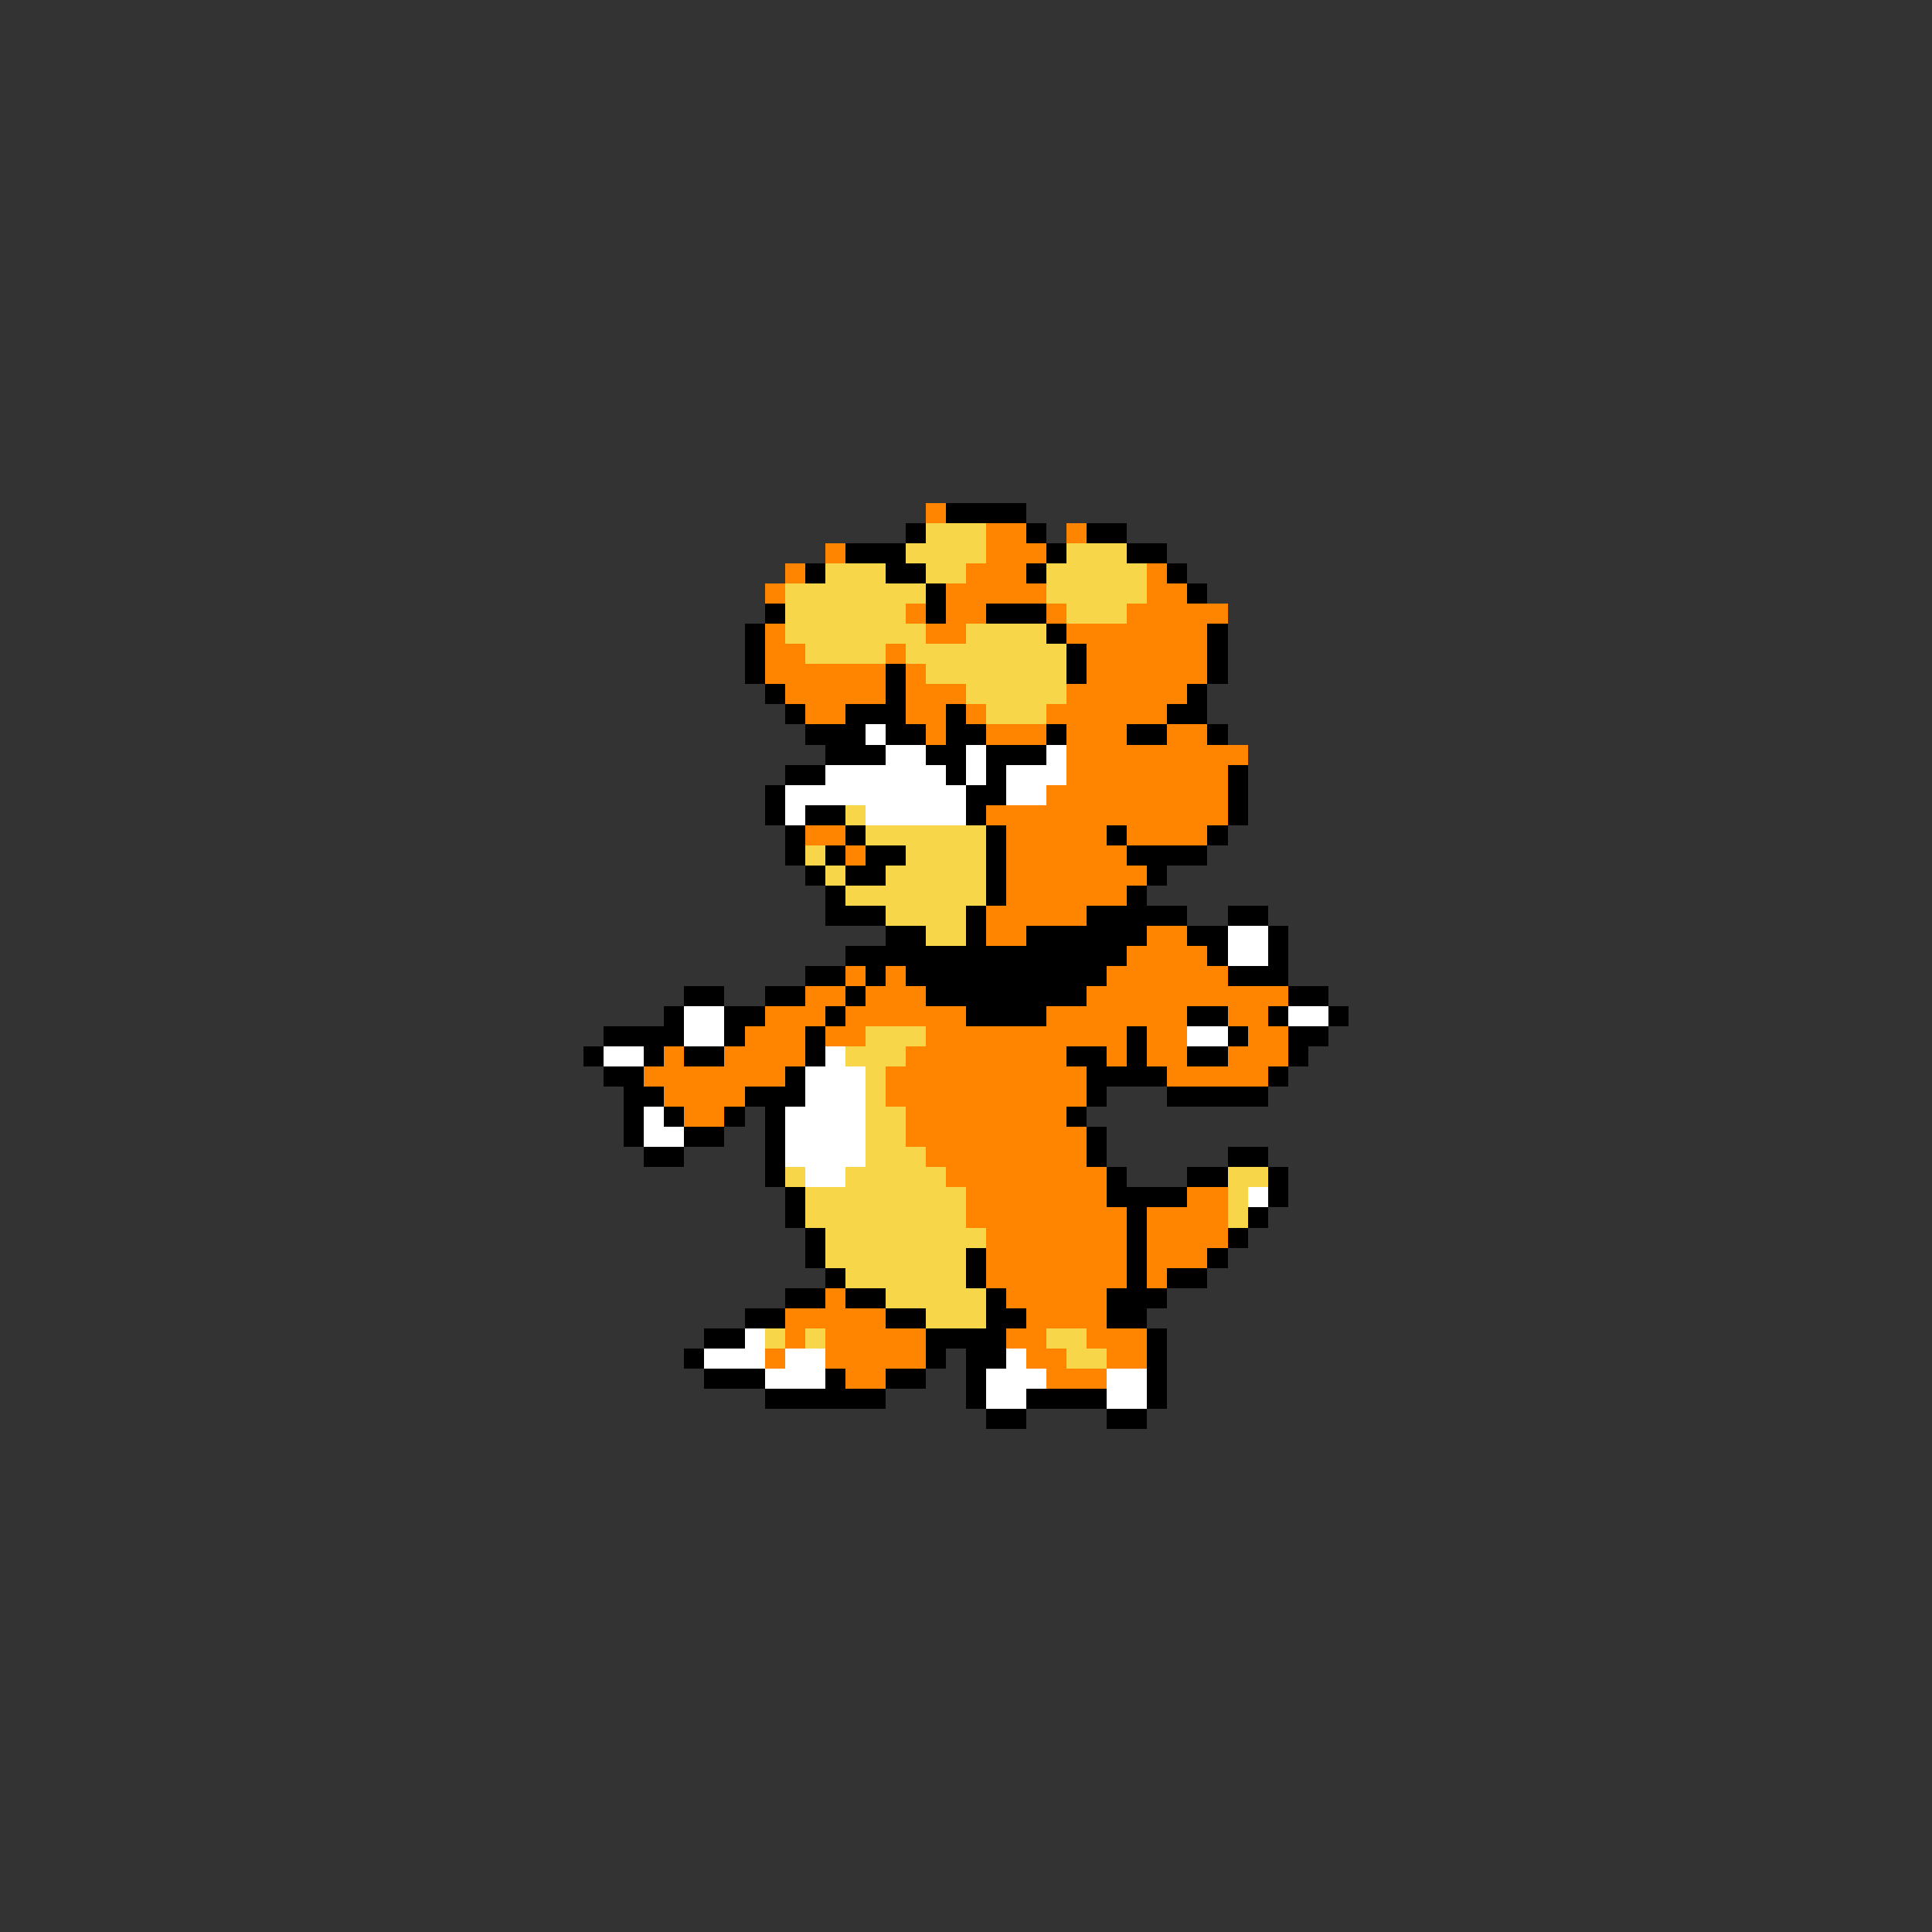 <svg xmlns="http://www.w3.org/2000/svg" viewBox="0 -0.5 96 96" shape-rendering="crispEdges">
<rect x="0" y="-0.5" width="96" height="96" fill="#333333" stroke="none"/>
<path stroke="#ff8400" d="M46 25h1M49 26h2M53 26h1M41 27h1M49 27h3M39 28h1M48 28h3M57 28h1M38 29h1M47 29h5M57 29h2M45 30h1M47 30h2M52 30h1M56 30h5M38 31h1M46 31h2M53 31h7M38 32h2M44 32h1M54 32h6M38 33h6M45 33h1M54 33h6M39 34h5M45 34h3M53 34h6M40 35h2M45 35h2M48 35h1M52 35h6M46 36h1M49 36h3M53 36h3M58 36h2M53 37h9M53 38h8M52 39h9M49 40h12M40 41h2M50 41h5M56 41h4M42 42h1M50 42h6M50 43h7M50 44h6M49 45h5M49 46h2M57 46h2M56 47h4M42 48h1M44 48h1M55 48h6M40 49h2M43 49h3M54 49h10M38 50h3M42 50h6M52 50h7M61 50h2M37 51h3M41 51h2M46 51h10M57 51h2M62 51h2M33 52h1M36 52h4M45 52h8M55 52h1M57 52h2M61 52h3M32 53h7M44 53h10M58 53h5M33 54h4M44 54h10M34 55h2M45 55h8M45 56h9M46 57h8M47 58h8M48 59h7M59 59h2M48 60h8M57 60h4M49 61h7M57 61h4M49 62h7M57 62h3M49 63h7M57 63h1M41 64h1M50 64h5M39 65h5M51 65h4M39 66h1M41 66h5M50 66h2M54 66h3M38 67h1M41 67h5M51 67h2M55 67h2M42 68h2M52 68h3" />
<path stroke="#000000" d="M47 25h4M45 26h1M51 26h1M54 26h2M42 27h3M52 27h1M56 27h2M40 28h1M44 28h2M51 28h1M58 28h1M46 29h1M59 29h1M38 30h1M46 30h1M49 30h3M37 31h1M52 31h1M60 31h1M37 32h1M53 32h1M60 32h1M37 33h1M44 33h1M53 33h1M60 33h1M38 34h1M44 34h1M59 34h1M39 35h1M42 35h3M47 35h1M58 35h2M40 36h3M44 36h2M47 36h2M52 36h1M56 36h2M60 36h1M41 37h3M46 37h2M49 37h3M39 38h2M47 38h1M49 38h1M61 38h1M38 39h1M48 39h2M61 39h1M38 40h1M40 40h2M48 40h1M61 40h1M39 41h1M42 41h1M49 41h1M55 41h1M60 41h1M39 42h1M41 42h1M43 42h2M49 42h1M56 42h4M40 43h1M42 43h2M49 43h1M57 43h1M41 44h1M49 44h1M56 44h1M41 45h3M48 45h1M54 45h5M61 45h2M44 46h2M48 46h1M51 46h6M59 46h2M63 46h1M42 47h14M60 47h1M63 47h1M40 48h2M43 48h1M45 48h10M61 48h3M34 49h2M38 49h2M42 49h1M46 49h8M64 49h2M33 50h1M36 50h2M41 50h1M48 50h4M59 50h2M63 50h1M66 50h1M30 51h4M36 51h1M40 51h1M56 51h1M61 51h1M64 51h2M29 52h1M32 52h1M34 52h2M40 52h1M53 52h2M56 52h1M59 52h2M64 52h1M30 53h2M39 53h1M54 53h4M63 53h1M31 54h2M37 54h3M54 54h1M58 54h5M31 55h1M33 55h1M36 55h1M38 55h1M53 55h1M31 56h1M34 56h2M38 56h1M54 56h1M32 57h2M38 57h1M54 57h1M61 57h2M38 58h1M55 58h1M59 58h2M63 58h1M39 59h1M55 59h4M63 59h1M39 60h1M56 60h1M62 60h1M40 61h1M56 61h1M61 61h1M40 62h1M48 62h1M56 62h1M60 62h1M41 63h1M48 63h1M56 63h1M58 63h2M39 64h2M42 64h2M49 64h1M55 64h3M37 65h2M44 65h2M49 65h2M55 65h2M35 66h2M46 66h4M57 66h1M34 67h1M46 67h1M48 67h2M57 67h1M35 68h3M41 68h1M44 68h2M48 68h1M57 68h1M38 69h6M48 69h1M51 69h4M57 69h1M49 70h2M55 70h2" />
<path stroke="#f7d64a" d="M46 26h3M45 27h4M53 27h3M41 28h3M46 28h2M52 28h5M39 29h7M52 29h5M39 30h6M53 30h3M39 31h7M48 31h4M40 32h4M45 32h8M46 33h7M48 34h5M49 35h3M42 40h1M43 41h6M40 42h1M45 42h4M41 43h1M44 43h5M42 44h7M44 45h4M46 46h2M43 51h3M42 52h3M43 53h1M43 54h1M43 55h2M43 56h2M43 57h3M39 58h1M42 58h5M61 58h2M40 59h8M61 59h1M40 60h8M61 60h1M41 61h8M41 62h7M42 63h6M44 64h5M46 65h3M38 66h1M40 66h1M52 66h2M53 67h2" />
<path stroke="#ffffff" d="M43 36h1M44 37h2M48 37h1M52 37h1M41 38h6M48 38h1M50 38h3M39 39h9M50 39h2M39 40h1M43 40h5M61 46h2M61 47h2M34 50h2M64 50h2M34 51h2M59 51h2M30 52h2M41 52h1M40 53h3M40 54h3M32 55h1M39 55h4M32 56h2M39 56h4M39 57h4M40 58h2M62 59h1M37 66h1M35 67h3M39 67h2M50 67h1M38 68h3M49 68h3M55 68h2M49 69h2M55 69h2" />
</svg>